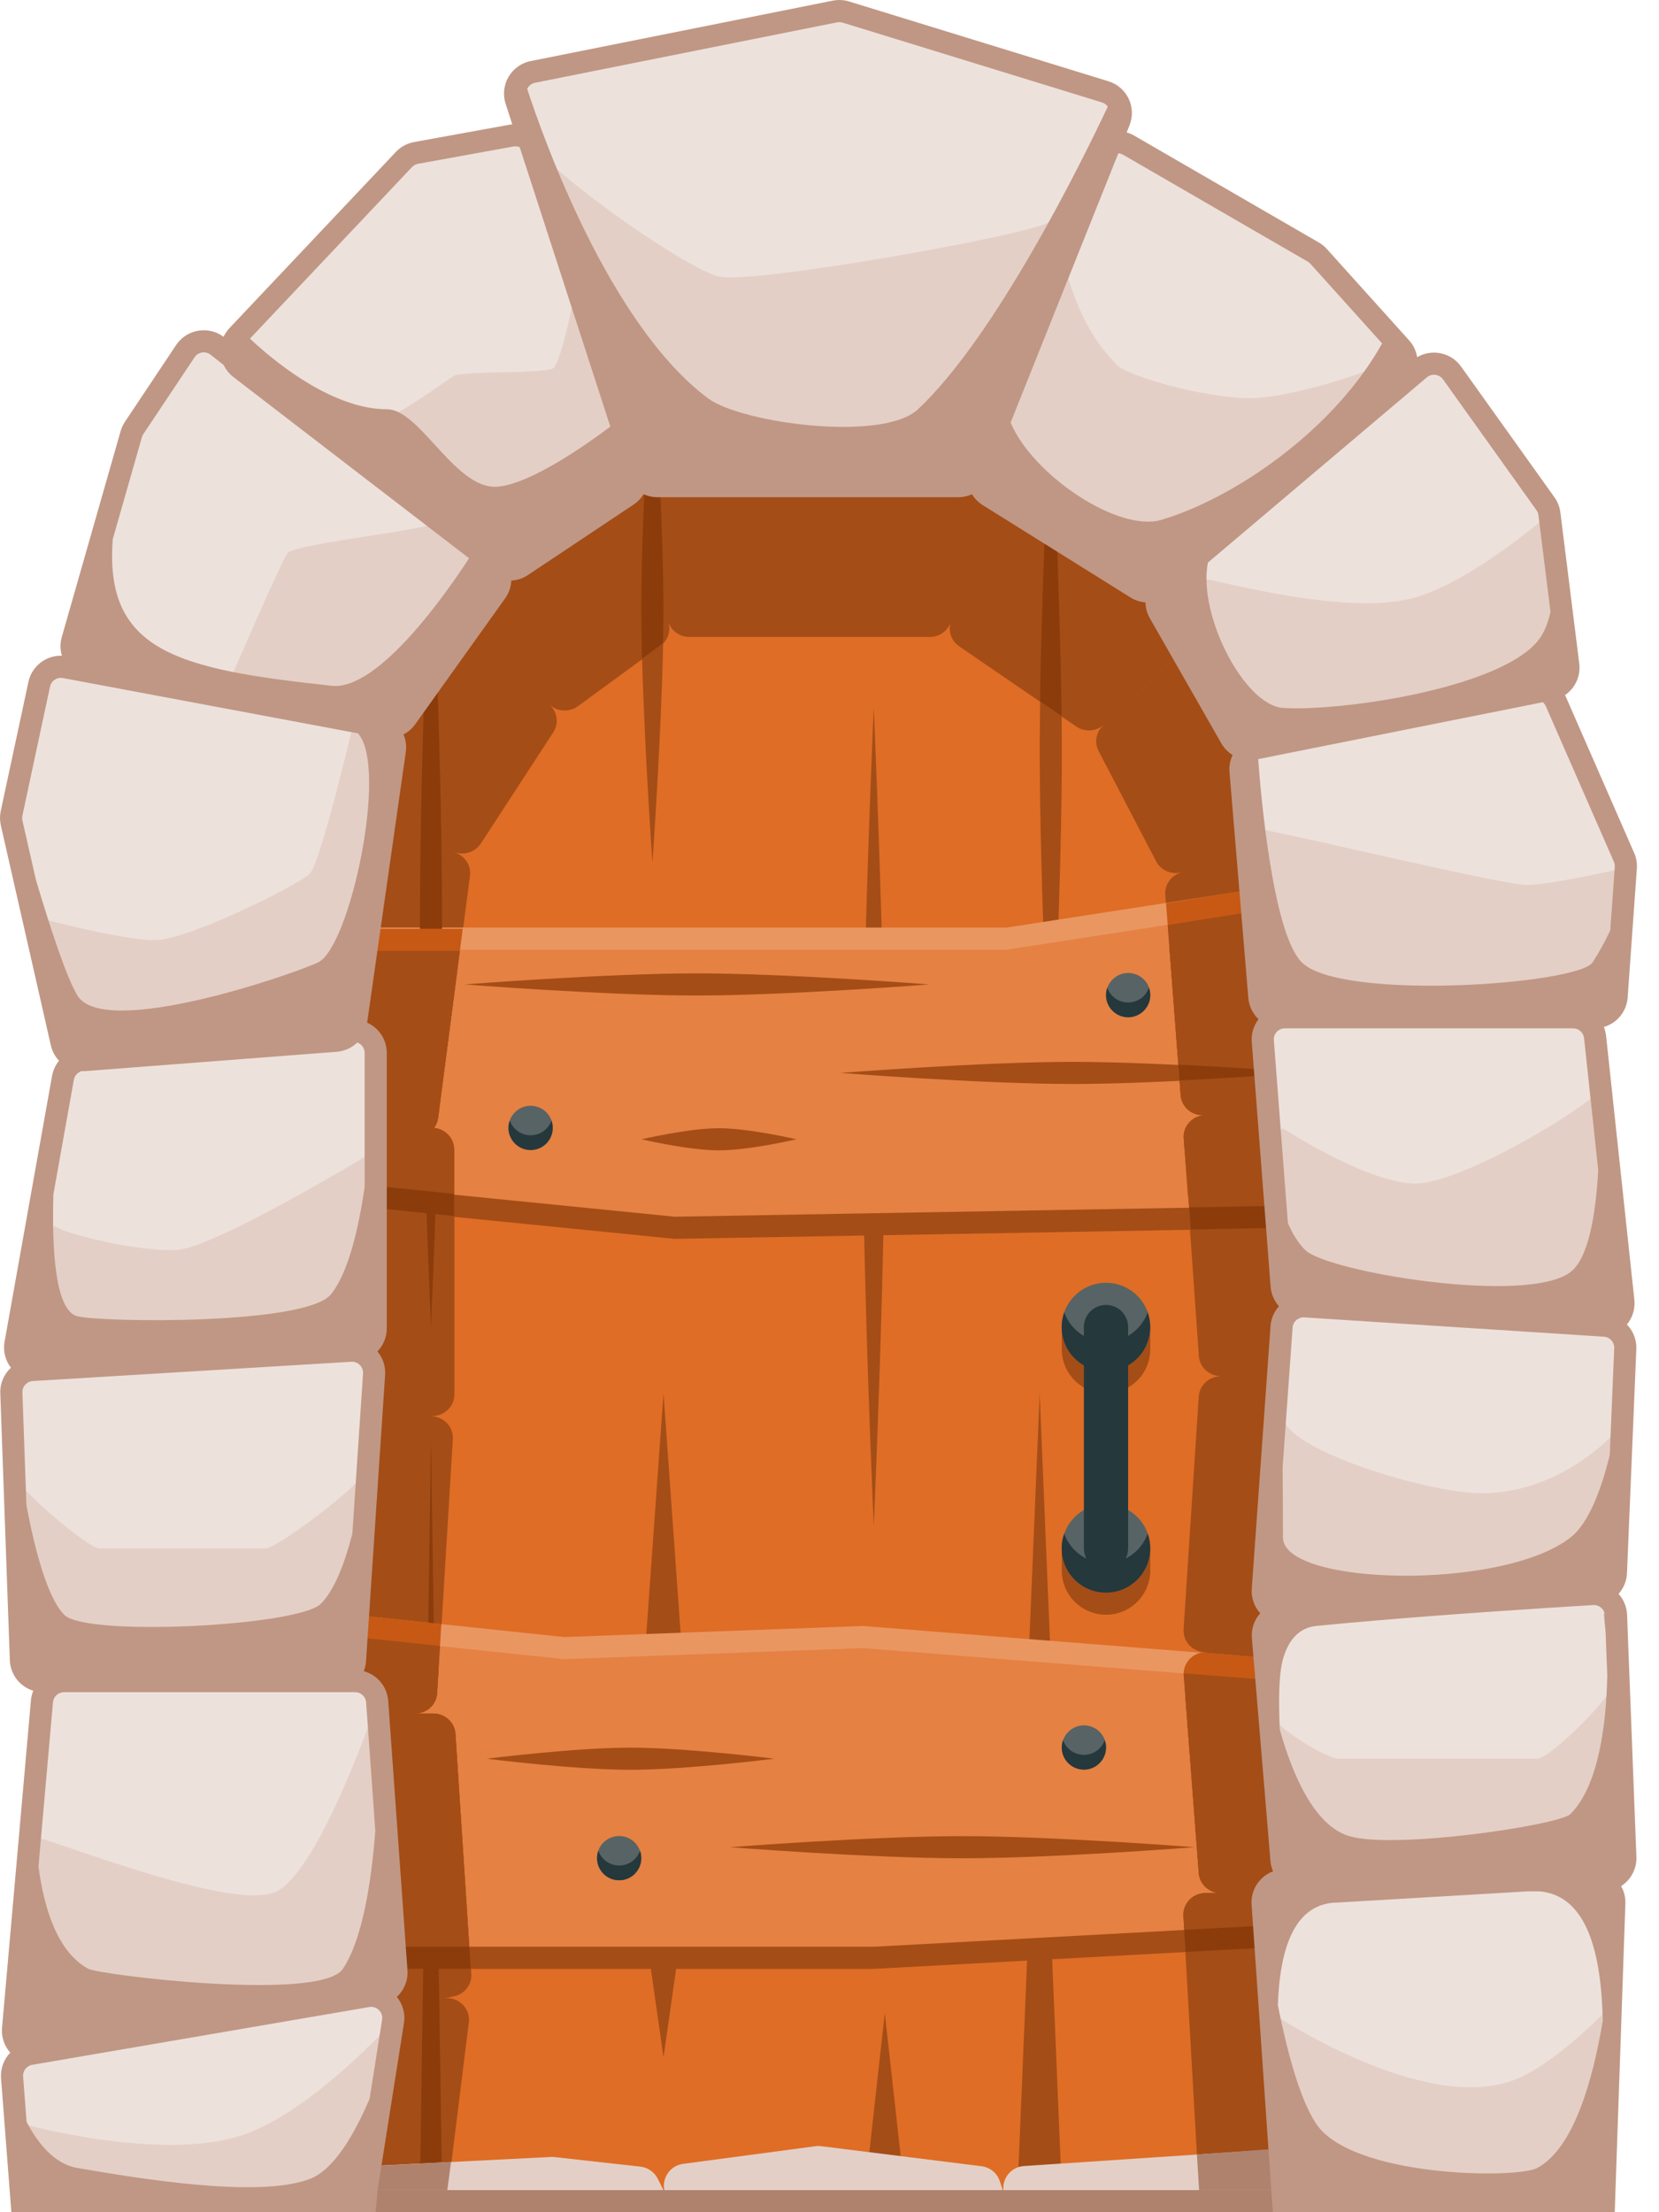 <svg width="75" height="100" viewBox="0 0 75 100" fill="none" xmlns="http://www.w3.org/2000/svg">
<path d="M16 41C16 29.402 25.402 20 37 20C48.598 20 58 29.402 58 41V100H16V41Z" fill="#DF6D26"/>
<path fill-rule="evenodd" clip-rule="evenodd" d="M26.505 11.441C25.945 11.564 25.605 12.122 25.761 12.662L25.913 13.193C25.683 12.517 24.805 12.297 24.272 12.798L14.746 21.746C14.323 22.143 14.338 22.809 14.778 23.187L19.324 27.102L19.324 27.104L15.066 23.437C14.535 22.98 13.7 23.191 13.462 23.843L9.404 34.961C9.203 35.511 9.536 36.108 10.114 36.243L9.918 36.2C9.412 36.089 8.904 36.374 8.746 36.858L7.047 42.071C6.995 42.23 6.986 42.399 7.02 42.563L8.847 51.373C8.934 51.794 9.289 52.102 9.711 52.15C9.299 52.227 8.975 52.548 8.909 52.958L7.169 63.633C7.069 64.247 7.57 64.793 8.2 64.766L7.933 64.783C7.395 64.819 6.983 65.264 7.001 65.791L7.35 76.519C7.367 77.047 7.81 77.466 8.35 77.466L16 77.466H9.129C8.607 77.466 8.173 77.859 8.132 78.368L7.074 91.509C7.022 92.144 7.593 92.653 8.231 92.552L7.828 92.628C7.336 92.72 6.989 93.154 7.017 93.644L7.327 99.076C7.357 99.594 7.795 100 8.326 100H19.241C19.747 100 20.174 99.631 20.235 99.14L21.195 91.418C21.276 90.769 20.697 90.229 20.043 90.333L20.497 90.248C20.992 90.155 21.339 89.716 21.307 89.224L21.293 89H29.424L29.996 92.998L30.567 89H39.5L46.433 88.626L46.001 99H48.001L47.566 88.564L53.589 88.239L54.206 99.076C54.236 99.594 54.675 100 55.206 100H64.827C65.358 100 65.797 99.594 65.826 99.076L66.537 86.612C66.569 86.058 66.125 85.591 65.561 85.579H65.969C66.535 85.579 66.988 85.12 66.969 84.566L66.629 74.875C66.609 74.321 66.124 73.893 65.559 73.932L54.437 74.694C53.884 74.732 53.468 75.202 53.509 75.743L53.578 76.651L47.55 76.175L47.001 62.989L46.455 76.089L39 75.5L30.91 75.8L29.996 62.989L29.076 75.868L25.5 76L19.843 75.405L20.473 65.056C20.508 64.475 20.021 63.995 19.43 64.02L19.609 64.008C20.134 63.973 20.542 63.546 20.542 63.032V55.006L30.5 56L39.066 55.85C39.201 62.249 39.5 68.991 39.5 68.991C39.5 68.991 39.8 62.238 39.935 55.835L53.797 55.591L54.198 61.295C54.232 61.782 54.627 62.169 55.124 62.205L55.251 62.214C54.702 62.182 54.228 62.59 54.193 63.128L53.508 73.645C53.469 74.237 53.972 74.725 54.576 74.684L65.698 73.922C66.208 73.887 66.609 73.482 66.628 72.982L66.97 63.989C66.99 63.462 66.579 63.014 66.042 62.976L65.838 62.962C66.45 62.997 66.951 62.49 66.892 61.892L65.858 51.311C65.809 50.809 65.378 50.426 64.862 50.426H58V50.426H65.659C66.187 50.426 66.624 50.024 66.657 49.509L66.998 44.282C67.005 44.172 66.993 44.062 66.963 43.956L65.208 37.801C65.067 37.308 64.564 37.006 64.054 37.103L64.079 37.097C64.577 36.988 64.911 36.53 64.855 36.033L64.157 29.921C64.14 29.772 64.089 29.629 64.007 29.503L60.671 24.385C60.333 23.867 59.596 23.778 59.139 24.201L49.87 32.797C49.548 33.095 49.466 33.565 49.667 33.952L52.265 38.933C52.472 39.331 52.929 39.541 53.375 39.443L53.43 39.431C52.962 39.548 52.644 39.978 52.68 40.452L52.858 42.795L47.783 43.579C47.897 40.503 48.004 36.868 48.004 33.98C48.004 33.471 48.001 32.938 47.995 32.389L48.654 32.841C49.044 33.108 49.572 33.07 49.917 32.75L59.254 24.091C59.669 23.706 59.671 23.061 59.259 22.674L49.628 13.627C49.113 13.143 48.267 13.329 48.006 13.967L48.174 13.495C48.355 12.984 48.078 12.425 47.554 12.249L38.079 9.054C37.904 8.995 37.715 8.984 37.534 9.024L26.505 11.441ZM39.093 43.931H20.68L21.246 39.592C21.311 39.095 20.982 38.632 20.485 38.516L20.675 38.558C21.086 38.648 21.511 38.476 21.738 38.129L25.012 33.105C25.277 32.699 25.199 32.163 24.829 31.844L19.664 27.397L19.664 27.395L24.866 31.874C25.221 32.18 25.747 32.2 26.126 31.923L29.03 29.801C29.143 34.044 29.495 38.982 29.495 38.982C29.495 38.982 29.888 33.474 29.978 29.094C30.224 28.846 30.321 28.486 30.223 28.146L30.217 28.125C30.353 28.522 30.734 28.793 31.166 28.793H42.033C42.459 28.793 42.837 28.53 42.978 28.138C42.856 28.54 43.01 28.975 43.364 29.217L47.022 31.723C47.01 32.508 47.004 33.267 47.004 33.98C47.004 36.894 47.113 40.57 47.229 43.664L45.5 43.931H39.908C39.763 37.914 39.5 31.98 39.5 31.98C39.5 31.98 39.237 37.914 39.093 43.931ZM40 90.998L39 100H41L40 90.998Z" fill="#A44D17"/>
<path fill-rule="evenodd" clip-rule="evenodd" d="M58 40V53.517L30.5 54L16 52.552V41.931H45.5L58 40ZM58 75V86L39.5 87H16V73L25.5 74L39 73.5L58 75Z" fill="#EA9661"/>
<path fill-rule="evenodd" clip-rule="evenodd" d="M58 41V54.517L30.5 55L16 53.552V42.931H45.5L58 41ZM58 76V87L39.5 88H16V74L25.5 75L39 74.5L58 76Z" fill="#E58142"/>
<path fill-rule="evenodd" clip-rule="evenodd" d="M31.5 44C27.399 44 21 44.5 21 44.5C21 44.5 27.399 45 31.5 45C35.6 45 42 44.5 42 44.5C42 44.5 35.6 44 31.5 44ZM22 79.5C22 79.5 25.962 79 28.5 79C31.038 79 35 79.5 35 79.5C35 79.5 31.038 80 28.5 80C25.962 80 22 79.5 22 79.5ZM33 83.5C33 83.5 39.4 83 43.5 83C47.6 83 54 83.5 54 83.5C54 83.5 47.6 84 43.5 84C39.4 84 33 83.5 33 83.5ZM29 51.5C29 51.5 31.133 51 32.5 51C33.867 51 36 51.5 36 51.5C36 51.5 33.867 52 32.5 52C31.133 52 29 51.5 29 51.5ZM48.5 48C44.4 48 38 48.5 38 48.5C38 48.5 44.4 49 48.5 49C52.6 49 59 48.5 59 48.5C59 48.5 52.6 48 48.5 48Z" fill="#A44D17"/>
<path fill-rule="evenodd" clip-rule="evenodd" d="M19.668 77.463L19.985 99H18.984L19.301 77.459H19.585C19.613 77.459 19.641 77.46 19.668 77.463ZM19.66 76.905C19.58 77.067 19.456 77.204 19.303 77.301L19.485 64.99L19.66 76.905ZM19.811 51.027C19.667 55.876 19.485 59.988 19.485 59.988C19.485 59.988 18.984 48.709 18.984 41.482C18.984 37.029 19.174 31.036 19.32 27.093L19.66 27.385C19.804 31.328 19.985 37.137 19.985 41.482C19.985 44.126 19.918 47.312 19.833 50.29L19.802 50.528C19.779 50.7 19.712 50.858 19.611 50.989C19.68 50.995 19.747 51.008 19.811 51.027ZM19.66 27.383L19.32 27.091C19.411 24.637 19.485 22.977 19.485 22.977C19.485 22.977 19.564 24.769 19.66 27.383ZM29.974 29.064C29.936 29.104 29.893 29.14 29.848 29.174L29.025 29.775C29.004 28.971 28.991 28.193 28.991 27.478C28.991 22.986 29.492 15.975 29.492 15.975C29.492 15.975 29.992 22.986 29.992 27.478C29.992 27.98 29.985 28.513 29.974 29.064ZM47.99 32.367L47.018 31.701C47.109 25.612 47.5 17.975 47.5 17.975C47.5 17.975 47.921 26.185 47.99 32.367Z" fill="#8C3C0B"/>
<path fill-rule="evenodd" clip-rule="evenodd" d="M20.659 43.983H15.984V54.5L20.53 54.97V51.965C20.53 51.447 20.121 51.032 19.616 50.989C19.716 50.858 19.784 50.7 19.806 50.528L20.659 43.983ZM58.007 50.41V55.5L53.837 55.576L53.514 51.457C53.474 50.891 53.933 50.41 54.513 50.41H58.007ZM52.865 42.805L58.007 41.982V50.41L54.373 50.41C53.849 50.41 53.414 50.015 53.375 49.504L52.865 42.805ZM19.831 75.397L15.985 74.992V77.459H18.762C19.292 77.459 19.73 77.055 19.761 76.538L19.831 75.397ZM21.281 88.997H15.985V77.459L19.59 77.459C20.118 77.459 20.555 77.861 20.589 78.376L21.281 88.997ZM53.583 76.644L58.007 76.993V87.996L53.594 88.235L53.501 86.608C53.469 86.046 53.926 85.574 54.501 85.574H55.169C54.655 85.562 54.232 85.171 54.194 84.668L53.583 76.644Z" fill="#8C3C0B"/>
<path fill-rule="evenodd" clip-rule="evenodd" d="M20.92 41.982H15.984V52.986L20.53 53.456V51.965C20.53 51.447 20.121 51.032 19.616 50.989C19.716 50.858 19.784 50.7 19.806 50.528L20.92 41.982ZM58.007 50.41V53.986L53.697 54.064L53.514 51.457C53.474 50.891 53.933 50.41 54.513 50.41H58.007ZM52.715 40.828L58.007 39.982V50.41H54.373C53.849 50.41 53.414 50.015 53.375 49.504L52.715 40.828ZM19.952 73.409L15.985 72.992V77.459H18.762C19.292 77.459 19.73 77.055 19.761 76.538L19.952 73.409ZM21.151 86.996H15.985V77.459H19.59C20.118 77.459 20.555 77.861 20.589 78.376L21.151 86.996ZM54.322 74.701L58.007 74.992V85.996L53.553 86.236C53.687 85.853 54.059 85.574 54.501 85.574H55.169C54.655 85.562 54.232 85.171 54.194 84.668L53.514 75.735C53.476 75.235 53.83 74.794 54.322 74.701Z" fill="#C75914"/>
<path fill-rule="evenodd" clip-rule="evenodd" d="M20.79 42.983H15.984V53.5L20.53 53.97V51.965C20.53 51.447 20.121 51.032 19.616 50.989C19.716 50.858 19.784 50.7 19.806 50.528L20.79 42.983ZM58.007 50.41V54.5L53.767 54.577L53.514 51.457C53.474 50.891 53.933 50.41 54.513 50.41H58.007ZM52.79 41.817L58.007 40.982V50.41L54.373 50.41C53.849 50.41 53.414 50.015 53.375 49.504L52.79 41.817ZM19.891 74.403L15.985 73.992V77.459H18.762C19.292 77.459 19.73 77.055 19.761 76.538L19.891 74.403ZM21.216 87.996H15.985V77.459L19.59 77.459C20.118 77.459 20.555 77.861 20.589 78.376L21.216 87.996ZM53.512 75.638L58.007 75.993V86.996L53.537 87.238L53.501 86.608C53.469 86.046 53.926 85.574 54.501 85.574H55.169C54.655 85.562 54.232 85.171 54.194 84.668L53.514 75.735C53.512 75.703 53.511 75.67 53.512 75.638Z" fill="#A44D17"/>
<path fill-rule="evenodd" clip-rule="evenodd" d="M53.274 48.125C56.298 48.273 59.008 48.485 59.008 48.485C59.008 48.485 56.328 48.694 53.325 48.842L53.274 48.125Z" fill="#8C3C0B"/>
<path fill-rule="evenodd" clip-rule="evenodd" d="M24.09 3.25C23.503 3.368 23.15 3.97 23.334 4.54L23.914 6.325C23.695 6.155 23.409 6.077 23.119 6.13L18.809 6.913C18.599 6.951 18.407 7.055 18.261 7.21L10.742 15.17C10.473 15.454 10.406 15.85 10.526 16.19L9.829 15.643C9.37 15.282 8.702 15.389 8.378 15.874L6.063 19.346C6.006 19.432 5.962 19.526 5.934 19.626L3.273 28.936C3.113 29.498 3.466 30.077 4.039 30.192L17.349 32.853C17.735 32.93 18.13 32.774 18.359 32.453L22.43 26.755C22.718 26.352 22.665 25.805 22.321 25.464L22.42 25.54C22.76 25.802 23.229 25.817 23.585 25.58L28.368 22.392C28.71 22.164 28.875 21.753 28.793 21.358C28.947 21.73 29.311 21.976 29.718 21.976H43.321C43.723 21.976 44.084 21.736 44.242 21.369C44.162 21.77 44.337 22.187 44.693 22.41L51.373 26.584C51.748 26.818 52.23 26.779 52.562 26.489L63.246 17.143C63.666 16.775 63.704 16.135 63.331 15.721L59.613 11.591C59.543 11.513 59.461 11.447 59.371 11.394L51.025 6.564C50.761 6.411 50.46 6.393 50.197 6.484L50.599 5.479C50.816 4.936 50.523 4.324 49.964 4.152L38.238 0.544C38.079 0.495 37.91 0.487 37.747 0.519L24.09 3.25ZM30.881 97.814L36.867 97.016C36.952 97.004 37.038 97.004 37.123 97.015L44.374 97.921C44.756 97.968 45.077 98.231 45.199 98.597L45.392 99.175C45.225 98.57 45.654 97.955 46.29 97.913L57.845 97.143L57.081 86.064C57.041 85.486 57.499 84.995 58.079 84.995H58.914C58.401 84.987 57.975 84.591 57.933 84.078L57.093 74.009C57.047 73.451 57.468 72.963 58.028 72.928L71.994 72.055C72.555 72.02 73.035 72.454 73.056 73.015L73.477 83.957C73.499 84.524 73.045 84.995 72.478 84.995H71.995C72.554 85.004 72.999 85.469 72.98 86.03L72.515 99.499H58.007L58.007 99.499L45.5 99.499H30.242L30.242 99.5H14.984L0.976 99.5L0.546 93.906C0.506 93.391 0.865 92.931 1.374 92.844L1.756 92.778C1.109 92.889 0.532 92.358 0.59 91.705L1.896 76.905C1.942 76.389 2.374 75.993 2.893 75.993H16.053C16.578 75.993 17.014 76.398 17.051 76.922L17.921 89.093C17.957 89.606 17.599 90.063 17.091 90.15L16.61 90.233C17.285 90.117 17.875 90.698 17.768 91.374L16.735 97.912L24.909 97.503C24.963 97.501 25.016 97.502 25.07 97.508L28.951 97.939C29.288 97.977 29.584 98.183 29.735 98.486L30.104 99.223C29.823 98.615 30.211 97.903 30.881 97.814ZM0.522 36.765L1.772 30.932C1.886 30.402 2.402 30.058 2.935 30.158L17.044 32.803C17.57 32.902 17.925 33.398 17.85 33.928L16.098 46.19C16.076 46.339 16.022 46.477 15.944 46.597C16.507 46.574 16.985 47.024 16.985 47.597V60.046C16.985 60.575 16.573 61.013 16.045 61.045L1.745 61.911C1.098 61.95 0.586 61.374 0.7 60.737L2.845 48.723C2.919 48.31 3.242 47.989 3.649 47.915C3.233 47.868 2.882 47.563 2.786 47.142L0.525 37.196C0.493 37.054 0.492 36.907 0.522 36.765ZM1.452 61.929L15.852 61.057C16.454 61.02 16.951 61.52 16.911 62.122L16.048 75.059C16.013 75.584 15.576 75.992 15.05 75.992H1.943C1.405 75.992 0.963 75.566 0.943 75.028L0.512 62.963C0.493 62.421 0.91 61.962 1.452 61.929ZM64.182 16.676L52.639 26.44C52.271 26.752 52.178 27.281 52.417 27.7L55.648 33.354C55.862 33.728 56.291 33.923 56.713 33.838L56.736 33.834C56.318 33.986 56.044 34.402 56.082 34.857L56.933 45.066C56.976 45.585 57.409 45.984 57.93 45.984H58.064C57.492 45.996 57.045 46.487 57.089 47.06L57.94 58.122C57.978 58.618 58.376 59.011 58.873 59.043L58.97 59.05C58.434 59.03 57.975 59.439 57.937 59.978L57.089 71.85C57.045 72.454 57.544 72.958 58.149 72.92L72.116 72.047C72.627 72.015 73.032 71.602 73.053 71.09L73.475 60.964C73.498 60.421 73.082 59.959 72.54 59.924L72.358 59.913C72.964 59.934 73.453 59.414 73.388 58.806L72.11 46.877C72.056 46.376 71.639 45.995 71.137 45.984H72.086C72.611 45.984 73.046 45.578 73.084 45.055L73.5 39.228C73.512 39.066 73.484 38.904 73.419 38.755L70.343 31.727C70.24 31.492 70.056 31.314 69.834 31.215L70.102 31.161C70.616 31.058 70.964 30.576 70.899 30.056L70.045 23.228C70.024 23.063 69.963 22.906 69.866 22.77L65.642 16.858C65.302 16.382 64.628 16.298 64.182 16.676Z" fill="#E4CFC6"/>
<path fill-rule="evenodd" clip-rule="evenodd" d="M54.109 97.389L58.004 97.109V98.999L54.209 98.999L54.109 97.389ZM15.984 99H58.007V100H15.984V99ZM16.99 97.904L20.391 97.731L20.223 98.999L16.988 98.999L16.99 97.904Z" fill="#AF826E"/>
<path fill-rule="evenodd" clip-rule="evenodd" d="M23.334 4.54C23.058 4.026 23.503 3.368 24.09 3.25L37.747 0.519C37.91 0.487 38.078 0.495 38.237 0.544L49.964 4.152C50.501 4.317 50.501 4.486 50.5 4.943L50.5 5C50.5 5 50.322 5.704 49.86 6.679C50.17 6.406 50.636 6.339 51.024 6.564L59.369 11.394C59.46 11.447 59.542 11.513 59.612 11.591L62.999 16C63.372 16.415 58.499 18 56.5 18C54.501 18 51.024 17.025 50.499 16.5C49.17 15.171 48.666 13.686 48.363 12.793C48.218 12.367 48.119 12.075 47.999 12L44.499 21.21C44.418 21.16 44.354 21.148 44.305 21.157L49.417 7.528C48.96 8.327 48.334 9.208 47.5 10C46.899 10.57 34 12.865 32.5 12.5C31.015 12.139 25.226 8.088 24.122 6.547C24.178 6.627 24.222 6.718 24.253 6.815L26 12.5C26.133 12.924 25.37 16.403 25 16.649C24.814 16.774 23.761 16.801 22.718 16.828C21.693 16.855 20.677 16.882 20.5 17C20.455 17.03 20.37 17.089 20.256 17.168C19.471 17.714 17.297 19.228 17 19L11.4 16.856L20 23.5C20.212 23.666 18.514 23.935 16.737 24.217C14.984 24.494 13.154 24.784 13 25C12.689 25.435 10.5 30.5 10.5 30.5C10.337 30.728 14.059 31.859 16.089 32.467C16.357 32.306 17.124 32.685 17.155 32.787C17.322 32.838 17.397 32.863 17.349 32.853L17.133 32.81C17.115 32.812 17.086 32.811 17.044 32.803L16 32.607C16.001 32.599 16.003 32.592 16.004 32.584L4.039 30.192C3.466 30.077 3.113 29.498 3.273 28.936L5.934 19.626C5.962 19.526 6.006 19.432 6.063 19.346L8.378 15.874C8.702 15.389 9.37 15.282 9.829 15.643L10.521 16.178C10.408 15.84 10.477 15.45 10.742 15.17L18.261 7.21C18.407 7.055 18.599 6.951 18.809 6.913L23.119 6.13C23.506 6.059 23.887 6.222 24.107 6.525L24.09 6.5C23.156 5.117 23.267 4.87 23.335 4.721C23.36 4.665 23.379 4.623 23.334 4.54ZM1.766 42.656L0.525 37.196C0.493 37.054 0.492 36.907 0.522 36.764L1.772 30.931C1.886 30.401 2.402 30.058 2.935 30.158L16 32.607C16 32.607 14.5 38.999 14 39.499C13.5 39.999 8.5 42.499 7 42.499C5.5 42.499 1.772 41.499 1.772 41.499C1.635 41.51 1.661 41.985 1.766 42.656ZM2.786 47.142L1.766 42.656C2.042 44.407 2.865 47.492 2.786 47.142ZM44.285 21.21L44.305 21.157C44.11 21.192 44.151 21.567 44.285 21.21ZM15.878 46.602L3.724 47.904C3.282 47.952 2.924 48.285 2.846 48.723L2.002 55C1.888 55.638 6.231 56.607 7.999 56.5C9.767 56.393 16.985 52 16.985 52C17.352 51.978 17.217 51.275 17.1 50.67C17.049 50.406 17.001 50.161 17.001 50L16.985 47.597C16.985 47.002 16.469 46.539 15.878 46.602ZM1.452 61.929L15.852 61.057C16.454 61.02 16.951 61.52 16.911 62.122L16.5 66.499C16.465 67.025 12.527 69.999 12 69.999H4.5C3.961 69.999 0.532 67.038 0.512 66.499V62.963C0.493 62.421 0.91 61.962 1.452 61.929ZM2.893 75.992H16.053C16.578 75.992 17.014 76.398 17.051 76.921C17.051 76.921 14.5 84.499 12.5 85.499C11.064 86.218 6.208 84.571 3.395 83.617L3.395 83.617C2.29 83.243 1.501 82.975 1.358 82.999L1.896 76.905C1.942 76.388 2.374 75.992 2.893 75.992ZM1.358 82.999L1.756 92.778C1.109 92.889 0.532 92.358 0.59 91.704L1.358 82.999ZM1.374 92.844L16.61 90.233C17.285 90.117 17.875 90.698 17.768 91.374C17.768 91.374 14.137 95.428 11 96.5C7.3 97.763 1 96 1 96L0.546 93.906C0.506 93.391 0.865 92.931 1.374 92.844ZM64.182 16.676L52.639 26.44C52.271 26.752 52.178 27.281 52.417 27.7L55.648 33.354C55.862 33.728 56.291 33.923 56.713 33.838L53.5 26C53.634 25.973 54.183 26.096 54.981 26.274C57.242 26.78 61.503 27.733 64 27C66.67 26.216 70.045 23.228 70.045 23.228C70.024 23.063 69.963 22.906 69.866 22.77L65.642 16.858C65.302 16.382 64.628 16.298 64.182 16.676ZM56.869 33.796L69.217 31.15C69.682 31.051 70.153 31.292 70.343 31.727L73.419 38.755C73.484 38.904 73.512 39.066 73.5 39.228C73.5 39.228 70.126 40 69 40C68.331 40 64.404 39.117 61.218 38.4C59.043 37.911 57.213 37.5 57 37.5L57.93 45.984C57.409 45.984 56.976 45.585 56.933 45.066L56.082 34.857C56.04 34.355 56.377 33.901 56.869 33.796ZM71.115 45.983H58.087C57.504 45.983 57.044 46.48 57.089 47.06L57.94 58.122C57.945 58.19 57.941 58.105 57.931 57.908V57.908C57.866 56.668 57.571 50.972 58 51C58 51 61.819 53.5 64 53.5C66.181 53.5 72.566 49.617 72.5 49L72.11 46.877C72.055 46.369 71.626 45.983 71.115 45.983ZM58.998 59.051L72.539 59.924C73.081 59.959 73.496 60.421 73.474 60.964L73.499 63.999C73.478 64.511 70.706 67.499 67.001 67.499C64.501 67.499 58 65.499 57.998 63.999C57.996 62.88 57.466 68.139 57.215 70.63L57.215 70.631L57.214 70.636C57.129 71.479 57.076 72.003 57.087 71.85L57.936 59.978C57.975 59.429 58.449 59.016 58.998 59.051ZM71.994 72.055L58.028 72.928C57.468 72.963 57.047 73.451 57.093 74.009L57.5 77.5C57.543 78.018 59.98 79.5 60.5 79.5H69.5C70.068 79.5 73.022 76.567 73 76L73.056 73.015C73.035 72.454 72.555 72.02 71.994 72.055ZM58.079 84.995H71.98C72.546 84.995 72.999 85.464 72.98 86.03L72.5 91C72.5 91 70.315 93.281 68.5 94C64.36 95.64 57.5 91 57.5 91L57.081 86.064C57.041 85.486 57.499 84.995 58.079 84.995Z" fill="#EDE1DC"/>
<path fill-rule="evenodd" clip-rule="evenodd" d="M37.845 1.01C37.927 0.993 38.011 0.998 38.091 1.022L49.818 4.63C49.929 4.664 50.019 4.733 50.081 4.821C48.859 7.408 45.007 15.208 41.5 18.5C39.901 20 33.501 19.125 32 18C27.546 14.66 24.562 6.247 23.833 4.019C23.898 3.881 24.025 3.773 24.188 3.741L37.845 1.01ZM51.063 5.665L50.935 5.986C51.051 6.019 51.166 6.067 51.276 6.131L59.621 10.961C59.757 11.04 59.88 11.139 59.985 11.256L63.703 15.386C63.902 15.607 64.023 15.872 64.068 16.145C64.725 15.758 65.59 15.925 66.05 16.567L70.274 22.48C70.419 22.683 70.511 22.918 70.542 23.166L71.395 29.994C71.467 30.569 71.203 31.113 70.751 31.421C70.769 31.455 70.786 31.491 70.802 31.527L73.877 38.555C73.975 38.777 74.017 39.02 73.999 39.263L73.583 45.09C73.537 45.73 73.096 46.252 72.508 46.423C72.558 46.549 72.592 46.683 72.608 46.824L73.886 58.753C73.931 59.178 73.796 59.574 73.548 59.873C73.828 60.158 73.993 60.555 73.975 60.985L73.553 71.111C73.538 71.471 73.397 71.798 73.172 72.049C73.399 72.301 73.543 72.63 73.557 72.996L73.978 83.937C73.999 84.49 73.719 84.981 73.288 85.259C73.419 85.491 73.49 85.761 73.48 86.047L72.999 100H72.013L72.013 100H58.006L58.006 100H57.541L56.582 86.099C56.535 85.417 56.95 84.816 57.552 84.59C57.489 84.444 57.448 84.286 57.434 84.12L56.595 74.051C56.559 73.623 56.707 73.222 56.972 72.926C56.71 72.635 56.559 72.242 56.59 71.815L57.438 59.942C57.463 59.596 57.603 59.285 57.819 59.046C57.606 58.807 57.468 58.5 57.441 58.16L56.59 47.099C56.561 46.713 56.679 46.353 56.896 46.071C56.638 45.825 56.466 45.488 56.434 45.108L55.583 34.898C55.561 34.626 55.612 34.363 55.723 34.131C55.517 34.002 55.341 33.823 55.214 33.602L51.983 27.948C51.854 27.723 51.79 27.477 51.785 27.231C51.55 27.213 51.318 27.139 51.108 27.008L44.428 22.834C44.224 22.706 44.06 22.537 43.942 22.342C43.751 22.429 43.54 22.476 43.322 22.476H29.718C29.498 22.476 29.286 22.428 29.095 22.341C28.983 22.523 28.832 22.684 28.645 22.808L23.863 25.996C23.635 26.148 23.376 26.231 23.116 26.245C23.102 26.524 23.012 26.802 22.838 27.046L18.767 32.744C18.627 32.939 18.446 33.094 18.242 33.201C18.345 33.444 18.385 33.718 18.345 33.998L16.598 46.227C17.117 46.46 17.485 46.982 17.485 47.597V60.047C17.485 60.451 17.325 60.82 17.062 61.091C17.302 61.375 17.437 61.75 17.41 62.155L16.547 75.092C16.537 75.251 16.502 75.403 16.446 75.544C17.048 75.707 17.504 76.236 17.55 76.886L18.42 89.057C18.453 89.528 18.265 89.967 17.94 90.267C18.199 90.582 18.333 91.003 18.262 91.452L17.072 98.988L16.984 100H0.976L0.513 100L0.047 93.945C0.013 93.502 0.176 93.087 0.464 92.788C0.202 92.493 0.054 92.095 0.092 91.66L1.398 76.861C1.412 76.708 1.448 76.562 1.503 76.427C0.907 76.244 0.467 75.7 0.444 75.046L0.013 62.981C-0.004 62.528 0.184 62.113 0.494 61.826C0.248 61.506 0.129 61.087 0.207 60.649L2.353 48.635C2.4 48.377 2.511 48.142 2.669 47.949C2.49 47.76 2.36 47.522 2.298 47.253L0.037 37.307C-0.011 37.094 -0.012 36.873 0.033 36.66L1.284 30.827C1.438 30.108 2.084 29.618 2.798 29.641C2.718 29.377 2.71 29.086 2.793 28.798L5.453 19.488C5.496 19.339 5.561 19.197 5.648 19.068L7.962 15.597C8.441 14.88 9.421 14.713 10.107 15.225C10.174 15.082 10.264 14.948 10.379 14.826L17.897 6.867C18.117 6.635 18.405 6.478 18.72 6.421L23.029 5.638C23.073 5.63 23.116 5.624 23.159 5.62L22.859 4.694C22.582 3.84 23.112 2.936 23.992 2.76L37.649 0.029C37.894 -0.02 38.147 -0.007 38.385 0.066L50.111 3.674C50.95 3.932 51.389 4.851 51.063 5.665ZM72.458 91.339C72.015 94.015 71.148 97.109 69.497 98C68.57 98.5 61.123 98.429 59.5 96C58.744 94.868 58.165 92.615 57.769 90.646C57.858 88.103 58.501 86 60.5 86L69 85.5L69.045 85.496H69.616C71.778 85.703 72.391 88.351 72.458 91.339ZM17.274 91.296L16.71 94.868C16.074 96.354 15.14 98.07 13.999 98.5C11.633 99.391 6.098 98.444 3.559 98.01L3.5 98C2.397 97.811 1.659 96.785 1.202 95.912L1.045 93.868C1.025 93.611 1.205 93.38 1.459 93.337L16.695 90.725C17.033 90.668 17.327 90.958 17.274 91.296ZM70.997 82C72.281 80.716 72.62 77.901 72.661 75.74L72.585 73.773L72.513 72.992C72.513 72.838 72.533 72.888 72.559 73.093L72.557 73.034C72.546 72.754 72.306 72.537 72.026 72.555L71.867 72.564L69.94 72.684C67.347 72.852 62.855 73.162 59.5 73.5C58.676 73.583 58.225 74.203 58 75C57.813 75.659 57.797 76.866 57.858 78.188C58.431 80.219 59.415 82.532 61 83C63.069 83.611 70.496 82.5 70.997 82ZM72.297 60.41L58.947 59.549C58.681 59.543 58.455 59.746 58.436 60.014L57.985 66.328C57.995 67.617 58 68.815 58 69.5C58 71.69 67.921 71.916 70.998 69.5C71.834 68.844 72.4 67.301 72.774 65.769L72.975 60.944C72.987 60.672 72.779 60.441 72.508 60.424L72.332 60.412L72.306 60.411L72.297 60.41ZM71 57.5C71.814 56.875 72.14 54.906 72.252 52.895L71.613 46.931C71.585 46.676 71.371 46.484 71.115 46.484H58.087C57.795 46.484 57.566 46.732 57.588 47.022L58.224 55.293C58.434 55.774 58.689 56.189 59 56.5C59.999 57.5 69.046 59 71 57.5ZM72.797 42.052C72.593 42.495 72.333 42.978 72 43.5C71.362 44.5 60.618 45.268 58.849 43.5C57.527 42.178 56.99 35.811 56.88 34.315L69.746 31.743C69.805 31.791 69.853 31.854 69.885 31.928L72.961 38.956C72.993 39.03 73.007 39.111 73.001 39.192L72.797 42.052ZM69.5 29C69.79 28.66 69.978 28.186 70.095 27.657L69.549 23.29C69.539 23.207 69.508 23.129 69.46 23.061L65.236 17.149C65.066 16.911 64.728 16.869 64.505 17.058L54.608 25.43C54.14 27.805 56.259 31.882 58 32C60.496 32.169 67.651 31.169 69.5 29ZM45.688 19.101C46.678 21.469 50.551 24.073 52.5 23.5C55.721 22.552 60.262 19.501 62.482 15.524L59.242 11.925C59.206 11.886 59.166 11.853 59.12 11.826L50.775 6.996C50.706 6.956 50.631 6.935 50.557 6.93L45.688 19.101ZM15.05 76.493H2.879C2.626 76.5 2.417 76.695 2.395 76.949L1.739 84.376C2.008 86.393 2.645 88.27 4 89C4.5 89.269 14.499 90.5 15.5 89C16.382 87.677 16.785 85.111 16.967 82.766L16.552 76.957C16.534 76.695 16.316 76.493 16.053 76.493H15.075L15.05 76.493ZM14.5 72.5C15.117 71.885 15.583 70.676 15.929 69.325L16.412 62.089C16.432 61.788 16.183 61.538 15.882 61.556L1.482 62.428C1.211 62.445 1.003 62.674 1.013 62.946L1.195 68.048C1.58 70.077 2.145 72.235 2.91 73C3.91 74 13.496 73.501 14.5 72.5ZM3.877 48.416C3.814 48.421 3.751 48.422 3.689 48.419C3.51 48.472 3.372 48.622 3.338 48.811L2.413 53.992C2.342 56.536 2.501 59.25 3.5 59.5C4.601 59.775 13.841 59.908 14.968 58.5C15.735 57.541 16.2 55.607 16.485 53.65V47.597C16.485 47.377 16.344 47.194 16.152 47.125C15.907 47.362 15.582 47.516 15.223 47.544L3.877 48.416ZM1.013 37.085L1.624 39.773C2.231 41.81 2.997 44.175 3.5 45C4.721 47.001 13.373 44 14.387 43.5C15.83 42.788 17.561 34.667 16.182 33.15L2.843 30.65C2.577 30.6 2.319 30.771 2.262 31.037L1.012 36.87C0.996 36.941 0.997 37.014 1.013 37.085ZM10.555 17.046C10.36 16.896 10.212 16.709 10.114 16.502L9.52 16.035C9.291 15.855 8.957 15.909 8.795 16.151L6.48 19.623C6.451 19.666 6.429 19.713 6.415 19.763L5.098 24.373C4.708 29.473 8.079 30.253 15 31C17.128 31.23 20.261 26.689 21.205 25.236L10.555 17.046ZM22.499 22C24.018 21.871 26.602 20.029 27.592 19.285L23.495 6.654C23.407 6.616 23.308 6.603 23.208 6.622L18.899 7.405C18.794 7.424 18.698 7.476 18.624 7.554L11.3 15.307C12.205 16.161 14.919 18.5 17.499 18.5C18.191 18.5 18.902 19.278 19.654 20.1C20.534 21.063 21.471 22.087 22.499 22Z" fill="#C09784"/>
<path fill-rule="evenodd" clip-rule="evenodd" d="M50.001 62.988C51.106 62.988 52.001 62.093 52.001 60.988V59.988L50.001 59.988L48.001 59.988C48.001 59.988 48 60.481 48 60.988C48 62.093 48.896 62.988 50.001 62.988ZM50.001 72.991C51.106 72.991 52.001 72.096 52.001 70.991V69.991L50.001 69.991L48.001 69.991C48.001 69.991 48 70.484 48 70.991C48 72.096 48.896 72.991 50.001 72.991Z" fill="#A44D17"/>
<path fill-rule="evenodd" clip-rule="evenodd" d="M51.004 45.983C51.556 45.983 52.004 45.535 52.004 44.983C52.004 44.431 51.556 43.983 51.004 43.983C50.452 43.983 50.004 44.431 50.004 44.983C50.004 45.535 50.452 45.983 51.004 45.983ZM24.988 50.985C24.988 51.537 24.541 51.985 23.988 51.985C23.436 51.985 22.988 51.537 22.988 50.985C22.988 50.432 23.436 49.985 23.988 49.985C24.541 49.985 24.988 50.432 24.988 50.985ZM50.001 61.988C51.106 61.988 52.002 61.093 52.002 59.988C52.002 58.883 51.106 57.987 50.001 57.987C48.896 57.987 48 58.883 48 59.988C48 61.093 48.896 61.988 50.001 61.988ZM50.001 71.991C51.106 71.991 52.002 71.096 52.002 69.991C52.002 68.886 51.106 67.99 50.001 67.99C48.896 67.99 48 68.886 48 69.991C48 71.096 48.896 71.991 50.001 71.991ZM50.004 78.993C50.004 79.545 49.556 79.993 49.004 79.993C48.452 79.993 48.004 79.545 48.004 78.993C48.004 78.441 48.452 77.993 49.004 77.993C49.556 77.993 50.004 78.441 50.004 78.993ZM27.988 84.995C28.541 84.995 28.988 84.547 28.988 83.995C28.988 83.443 28.541 82.995 27.988 82.995C27.436 82.995 26.988 83.443 26.988 83.995C26.988 84.547 27.436 84.995 27.988 84.995Z" fill="#576364"/>
<path fill-rule="evenodd" clip-rule="evenodd" d="M51 45.316C51.435 45.316 51.806 45.038 51.943 44.649C51.98 44.754 52 44.866 52 44.983C52 45.535 51.552 45.983 51 45.983C50.448 45.983 50 45.535 50 44.983C50 44.866 50.02 44.754 50.057 44.649C50.194 45.038 50.565 45.316 51 45.316ZM24.931 50.652C24.794 51.04 24.424 51.318 23.988 51.318C23.553 51.318 23.183 51.04 23.045 50.652C23.008 50.756 22.988 50.868 22.988 50.985C22.988 51.537 23.436 51.985 23.988 51.985C24.541 51.985 24.988 51.537 24.988 50.985C24.988 50.868 24.968 50.756 24.931 50.652ZM50 58.987C49.448 58.987 49 59.435 49 59.987V60.389C48.589 60.152 48.27 59.774 48.11 59.321C48.036 59.529 47.996 59.754 47.996 59.987C47.996 60.729 48.4 61.377 49 61.722V69.99C49 70.157 49.041 70.314 49.113 70.452C48.648 70.223 48.285 69.818 48.11 69.324C48.036 69.533 47.996 69.757 47.996 69.991C47.996 71.096 48.892 71.992 49.997 71.992C51.102 71.992 51.998 71.096 51.998 69.991C51.998 69.757 51.958 69.533 51.884 69.324C51.711 69.815 51.351 70.218 50.89 70.448C50.961 70.311 51 70.155 51 69.99V61.719C51.597 61.372 51.998 60.727 51.998 59.987C51.998 59.754 51.958 59.529 51.884 59.321C51.725 59.772 51.408 60.148 51 60.385V59.987C51 59.435 50.553 58.987 50 58.987ZM49.943 78.659C49.806 79.048 49.435 79.326 49 79.326C48.565 79.326 48.194 79.048 48.057 78.659C48.02 78.764 48 78.876 48 78.993C48 79.545 48.448 79.993 49 79.993C49.552 79.993 50 79.545 50 78.993C50 78.876 49.98 78.764 49.943 78.659ZM27.992 84.328C28.427 84.328 28.798 84.05 28.935 83.661C28.972 83.766 28.992 83.878 28.992 83.995C28.992 84.547 28.544 84.995 27.992 84.995C27.44 84.995 26.992 84.547 26.992 83.995C26.992 83.878 27.012 83.766 27.049 83.661C27.186 84.05 27.557 84.328 27.992 84.328Z" fill="#25383B"/>
</svg>
